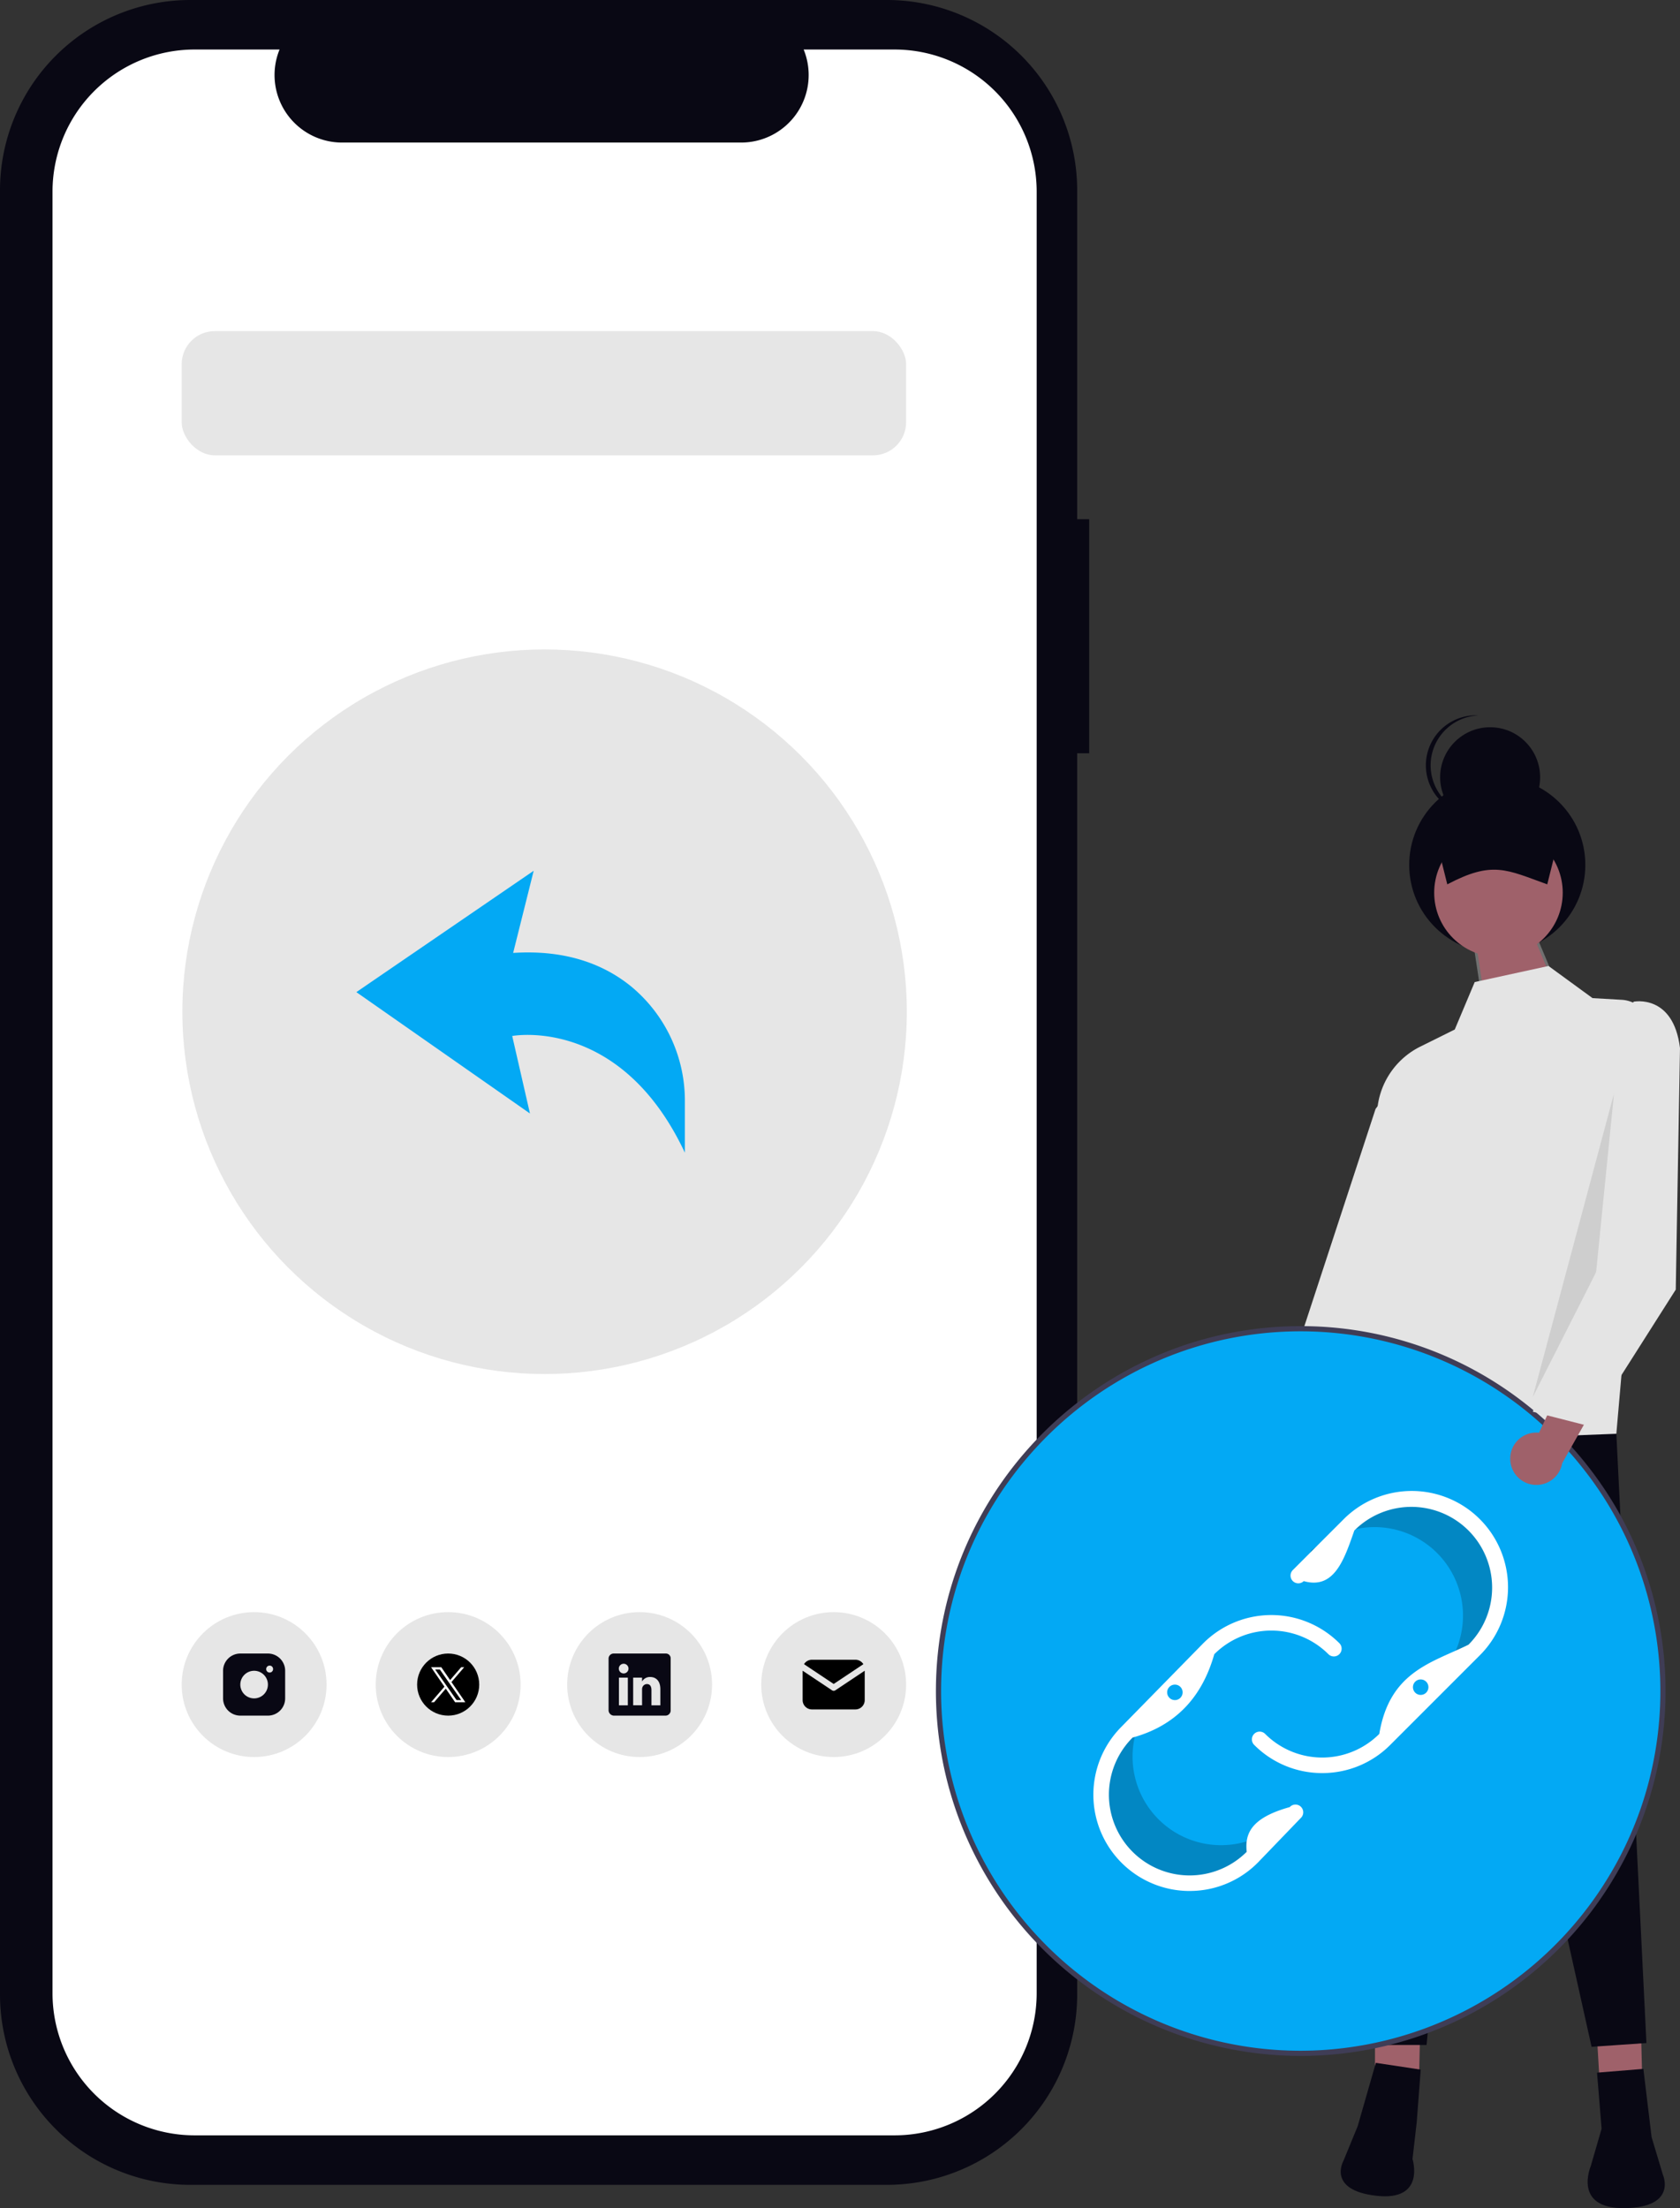<svg xmlns="http://www.w3.org/2000/svg" width="608.838" height="800.065" viewBox="0 0 608.838 800.065" xmlns:xlink="http://www.w3.org/1999/xlink" role="img" artist="Katerina Limpitsouni" source="https://undraw.co/"><rect x="0" y="0" width="608.838" height="800.065" fill="#333333" stroke="none"/><g transform="translate(-445.783 -149.051)"><g transform="translate(445.783 149.051)"><g transform="translate(0 0)"><path d="M661.092,267.313h-4.353V148.155a68.963,68.963,0,0,0-68.963-68.962H335.328a68.963,68.963,0,0,0-68.963,68.962v653.7a68.963,68.963,0,0,0,68.963,68.962H587.777a68.963,68.963,0,0,0,68.963-68.963V352.13h4.352Z" transform="translate(-266.365 -79.193)" fill="#090814"/><path d="M589.025,95.686H556.073a24.468,24.468,0,0,1-22.654,33.71H388.787a24.468,24.468,0,0,1-22.655-33.71H335.355a51.5,51.5,0,0,0-51.5,51.5V799.932a51.5,51.5,0,0,0,51.5,51.5H589.015a51.5,51.5,0,0,0,51.5-51.5V147.188a51.5,51.5,0,0,0-51.491-51.5Z" transform="translate(-264.822 -77.743)" fill="#fff"/></g></g><circle cx="131.272" cy="131.272" r="131.272" transform="translate(511.875 384.355)" fill="#e6e6e6"/><rect width="262.544" height="45.008" rx="12" transform="translate(511.623 269.023)" fill="#e6e6e6"/><circle cx="26.254" cy="26.254" r="26.254" transform="translate(511.623 733.164)" fill="#e6e6e6"/><circle cx="26.254" cy="26.254" r="26.254" transform="translate(721.658 733.164)" fill="#e6e6e6"/><circle cx="26.254" cy="26.254" r="26.254" transform="translate(581.947 733.164)" fill="#e6e6e6"/><circle cx="26.254" cy="26.254" r="26.254" transform="translate(651.334 733.164)" fill="#e6e6e6"/><path d="M266.387,588.158V569.624a53.657,53.657,0,0,0-19.653-41.849c-9.414-7.59-23.048-13.266-42.581-12l7.441-29.764-64.263,43.969,62.91,43.969-6.426-28.073S243.05,538.439,266.387,588.158Z" transform="translate(427.597 -21.457)" fill="#03a9f4"/><g transform="translate(526.625 748.167)"><path d="M19.253,3A6.251,6.251,0,0,1,25.5,9.251v10A6.251,6.251,0,0,1,19.253,25.5h-10A6.251,6.251,0,0,1,3,19.253v-10A6.251,6.251,0,0,1,9.251,3Zm-5,6.251A5,5,0,0,0,9.257,14l-.006.25a5,5,0,1,0,5-5m5.625-1.875a1.25,1.25,0,0,0-1.241,1.1l-.009.159a1.25,1.25,0,0,0,2.492.146l.009-.159a1.25,1.25,0,0,0-1.25-1.25" transform="translate(-3 -3)" fill="#090814"/></g><g transform="translate(596.949 748.167)"><circle cx="11.252" cy="11.252" r="11.252" transform="translate(0 0)"/><path d="M3.171.822H1.49L9.231,11.9h1.682ZM0,0H3.7L6.9,4.664,10.913,0h1.095L7.387,5.371l5.025,7.314h-3.7L5.332,7.76,1.095,12.685H0L4.847,7.054Z" transform="translate(5.055 4.959)" fill="#fff"/></g><path d="M707.313,383.01H688.533a1.835,1.835,0,0,0-1.923,1.752v18.82a1.98,1.98,0,0,0,1.923,1.928h18.775a1.88,1.88,0,0,0,1.8-1.928v-18.82a1.725,1.725,0,0,0-1.8-1.752Zm-13.726,18.756h-3.224V391.743h3.224Zm-1.5-11.546h-.023a1.753,1.753,0,1,1,.023,0Zm13.283,11.545h-3.224v-5.48c0-1.313-.469-2.21-1.636-2.21a1.762,1.762,0,0,0-1.653,1.19,2.168,2.168,0,0,0-.112.791v5.708h-3.224V391.743h3.224v1.395a3.264,3.264,0,0,1,2.907-1.63c2.116,0,3.717,1.394,3.718,4.4Z" transform="translate(-20.274 365.159)" fill="#090814"/><g transform="translate(736.66 750.417)"><path d="M24.5,7.535v10.65a3.376,3.376,0,0,1-3.178,3.37l-.2.006H5.376a3.376,3.376,0,0,1-3.37-3.178L2,18.185V7.535L12.627,14.62l.131.074a1.125,1.125,0,0,0,.988,0l.131-.074L24.5,7.535Z" transform="translate(-2 -3.557)"/><path d="M21.073,4a3.371,3.371,0,0,1,2.875,1.606L13.2,12.773,2.445,5.606a3.374,3.374,0,0,1,2.649-1.6L5.32,4Z" transform="translate(-1.944 -4)"/></g><g transform="translate(784.964 408.234)"><g transform="translate(194.479 77.361)" fill="#9f616a"><path d="M 32.356 25.782 L 3.902 25.782 L 0.571 3.835 L 21.96 0.993 L 32.356 25.782 Z" stroke="none"/><path d="M 21.647 1.539 L 1.142 4.264 L 4.332 25.282 L 31.604 25.282 L 21.647 1.539 M 22.273 0.447 L 33.108 26.282 L 3.472 26.282 L 0 3.407 L 22.273 0.447 Z" stroke="none" fill="#707070"/></g><path d="M806.516,494.028a9.429,9.429,0,0,0,2.237-14.284l16.6-29.1-17.376,1.123-13.1,27.465a9.48,9.48,0,0,0,11.638,14.8Z" transform="translate(-679.487 -197.643)" fill="#9f616a"/><path d="M787.9,531.651H772.556L769.7,483.4H786.67Z" transform="translate(-531.816 -32.948)" fill="#9f616a"/><path d="M701.555,531.389l-15.851-.949V483.4H702.67Z" transform="translate(-526.58 -32.948)" fill="#9f616a"/><path d="M828.218,451.974s-3.162,45.028,3.066,67.7,7.339,159.815,7.339,159.815H859.5L877.588,492.82,919.3,680.152l19.882-1.367-10.9-220.746Z" transform="translate(-681.689 -197.726)" fill="#090814"/><path d="M919.423,289.322l-15.958-11.645L876.726,283.5l-7.238,17.2-12.472,6.184a28.272,28.272,0,0,0-15.422,21.278L823.776,451.2l104.273-4.031,12.624-144.908a11.36,11.36,0,0,0-10.658-12.327Z" transform="translate(-681.462 -186.86)" fill="#e4e4e4"/><path d="M692.76,141.253l-9.631,12.983L641.182,282.175l19.663,7.873,31.484-59.617Z" transform="translate(-523.804 -11.618)" fill="#e4e4e4"/><circle cx="31.915" cy="31.915" r="31.915" transform="translate(171.52 22.277)" fill="#090814"/><circle cx="23.29" cy="23.29" r="23.29" transform="translate(180.577 40.974)" fill="#9f616a"/><path d="M905.469,241.53c-14.83-5.349-19.848-8.635-36.228,0L863.2,217.378h48.3Z" transform="translate(-683.92 -180.287)" fill="#090814"/><circle cx="18.114" cy="18.114" r="18.114" transform="translate(182.733 4.314)" fill="#090814"/><path d="M863.088,195.936a18.1,18.1,0,0,1,17.252-18.071c-.288-.014-.571-.044-.863-.044a18.114,18.114,0,1,0,0,36.228c.291,0,.575-.03.863-.044A18.1,18.1,0,0,1,863.088,195.936Z" transform="translate(-683.805 -177.821)" fill="#090814"/><path d="M776.129,149.111l-6.5,64.778-22.948,45.228Z" transform="translate(-530.381 -12.108)" opacity="0.1"/><path d="M1.678,2.124V26L.186,39.424S-2.8,51.361,15.107,48.377s8.952-16.412,8.952-16.412L21.865,18.8,17.99,0Z" transform="translate(158.4 485.734) rotate(16)" fill="#090814"/><path d="M841.376,660.348l2.983,24.738,4.092,13.616s5.353,11.789-13.745,12.1-12.38-15.29-12.38-15.29l3.913-13.487-1.66-20.311Z" transform="translate(-584.993 -169.921)" fill="#090814"/><g transform="translate(0 221.309)"><circle cx="131.272" cy="131.272" r="131.272" transform="translate(0.94 0.937)" fill="#03a9f4"/><path d="M628.443,390.892a32.067,32.067,0,0,1-45.349,0h0a32.073,32.073,0,0,1-4.333-39.96l-7.055,7.2a32.067,32.067,0,0,0,0,45.349h0a32.067,32.067,0,0,0,45.349,0l15.634-16.233.238-1.009Z" transform="translate(-502.44 -212.223)" opacity="0.2"/><path d="M648.372,285.541a32.067,32.067,0,0,1,44.555,8.452h0a32.073,32.073,0,0,1-3.19,40.067l8.273-5.757a32.067,32.067,0,0,0,8.452-44.555h0a32.067,32.067,0,0,0-44.555-8.452l-18.385,13.035-.422.947Z" transform="translate(-507.476 -207.161)" opacity="0.2"/><path d="M594.193,414.62a34.88,34.88,0,0,1-24.664-59.544l29.6-30.2a34.879,34.879,0,0,1,49.347-.02,2.813,2.813,0,0,1-3.978,3.978,29.254,29.254,0,0,0-41.371,0c-4.348,15.327-13.742,25.844-29.6,30.2a29.254,29.254,0,1,0,41.352,41.392c-.641-6.288,1.2-12.2,15.6-16.2a2.813,2.813,0,1,1,4.052,3.9l-15.634,16.233a34.679,34.679,0,0,1-24.7,10.254Z" transform="translate(-502.253 -209.961)" fill="#fff"/><path d="M646.069,368.918A34.652,34.652,0,0,1,621.405,358.7a2.813,2.813,0,0,1,3.979-3.978,29.253,29.253,0,0,0,41.371,0c3.749-22.583,19.033-25.77,32.318-32.317A29.254,29.254,0,0,0,657.7,281.035c-3.7,10.662-7.324,21.45-18.331,18.331a2.813,2.813,0,0,1-3.978-3.978l18.331-18.331a34.88,34.88,0,1,1,49.327,49.327L670.732,358.7A34.651,34.651,0,0,1,646.069,368.918Z" transform="translate(-506.072 -206.981)" fill="#fff"/><path d="M744.726,268.4a133.655,133.655,0,0,0-19.757-25.776c-1.7-1.725-3.45-3.413-5.241-5.054-.994-.909-2-1.8-3.019-2.672-1.941-1.669-3.938-3.282-5.973-4.838A131.541,131.541,0,0,0,630.669,203c-72.894,0-132.21,59.307-132.21,132.21a131.96,131.96,0,0,0,2.184,23.966.72.72,0,0,0,.019.131c.666,3.629,1.491,7.211,2.447,10.727a132.2,132.2,0,0,0,239.806,34.984q2.742-4.417,5.157-9.058A132.025,132.025,0,0,0,744.726,268.4ZM630.669,465.545A130.29,130.29,0,0,1,500.334,335.211c0-71.872,58.472-130.334,130.335-130.334a130.291,130.291,0,0,1,93.278,39.4,124.779,124.779,0,0,1,8.945,10.183,126.406,126.406,0,0,1,7.736,10.849,130.266,130.266,0,0,1,15.19,106.34c-1.153,3.975-2.5,7.867-4.023,11.683s-3.226,7.576-5.1,11.214a130.778,130.778,0,0,1-116.026,71Z" transform="translate(-498.459 -203.001)" fill="#3f3d56"/><circle cx="2.813" cy="2.813" r="2.813" transform="translate(83.789 129.876)" fill="#03a9f4"/><circle cx="2.813" cy="2.813" r="2.813" transform="translate(172.867 128)" fill="#03a9f4"/></g><g transform="translate(208.131 103.604)"><path d="M893.992,466.056A9.429,9.429,0,0,1,904.4,456.021l14.288-30.308,9.061,14.869-14.957,26.5a9.48,9.48,0,0,1-18.8-1.027Z" transform="translate(-893.969 -299.692)" fill="#9f616a"/><path d="M933.381,299.14l5.884-7.674s14.337-2.92,16.772,16.772L954.5,395.783l-31.417,49.449-20.4-5.21,26.677-58.742Z" transform="translate(-894.512 -291.314)" fill="#e4e4e4"/></g></g></g></svg>